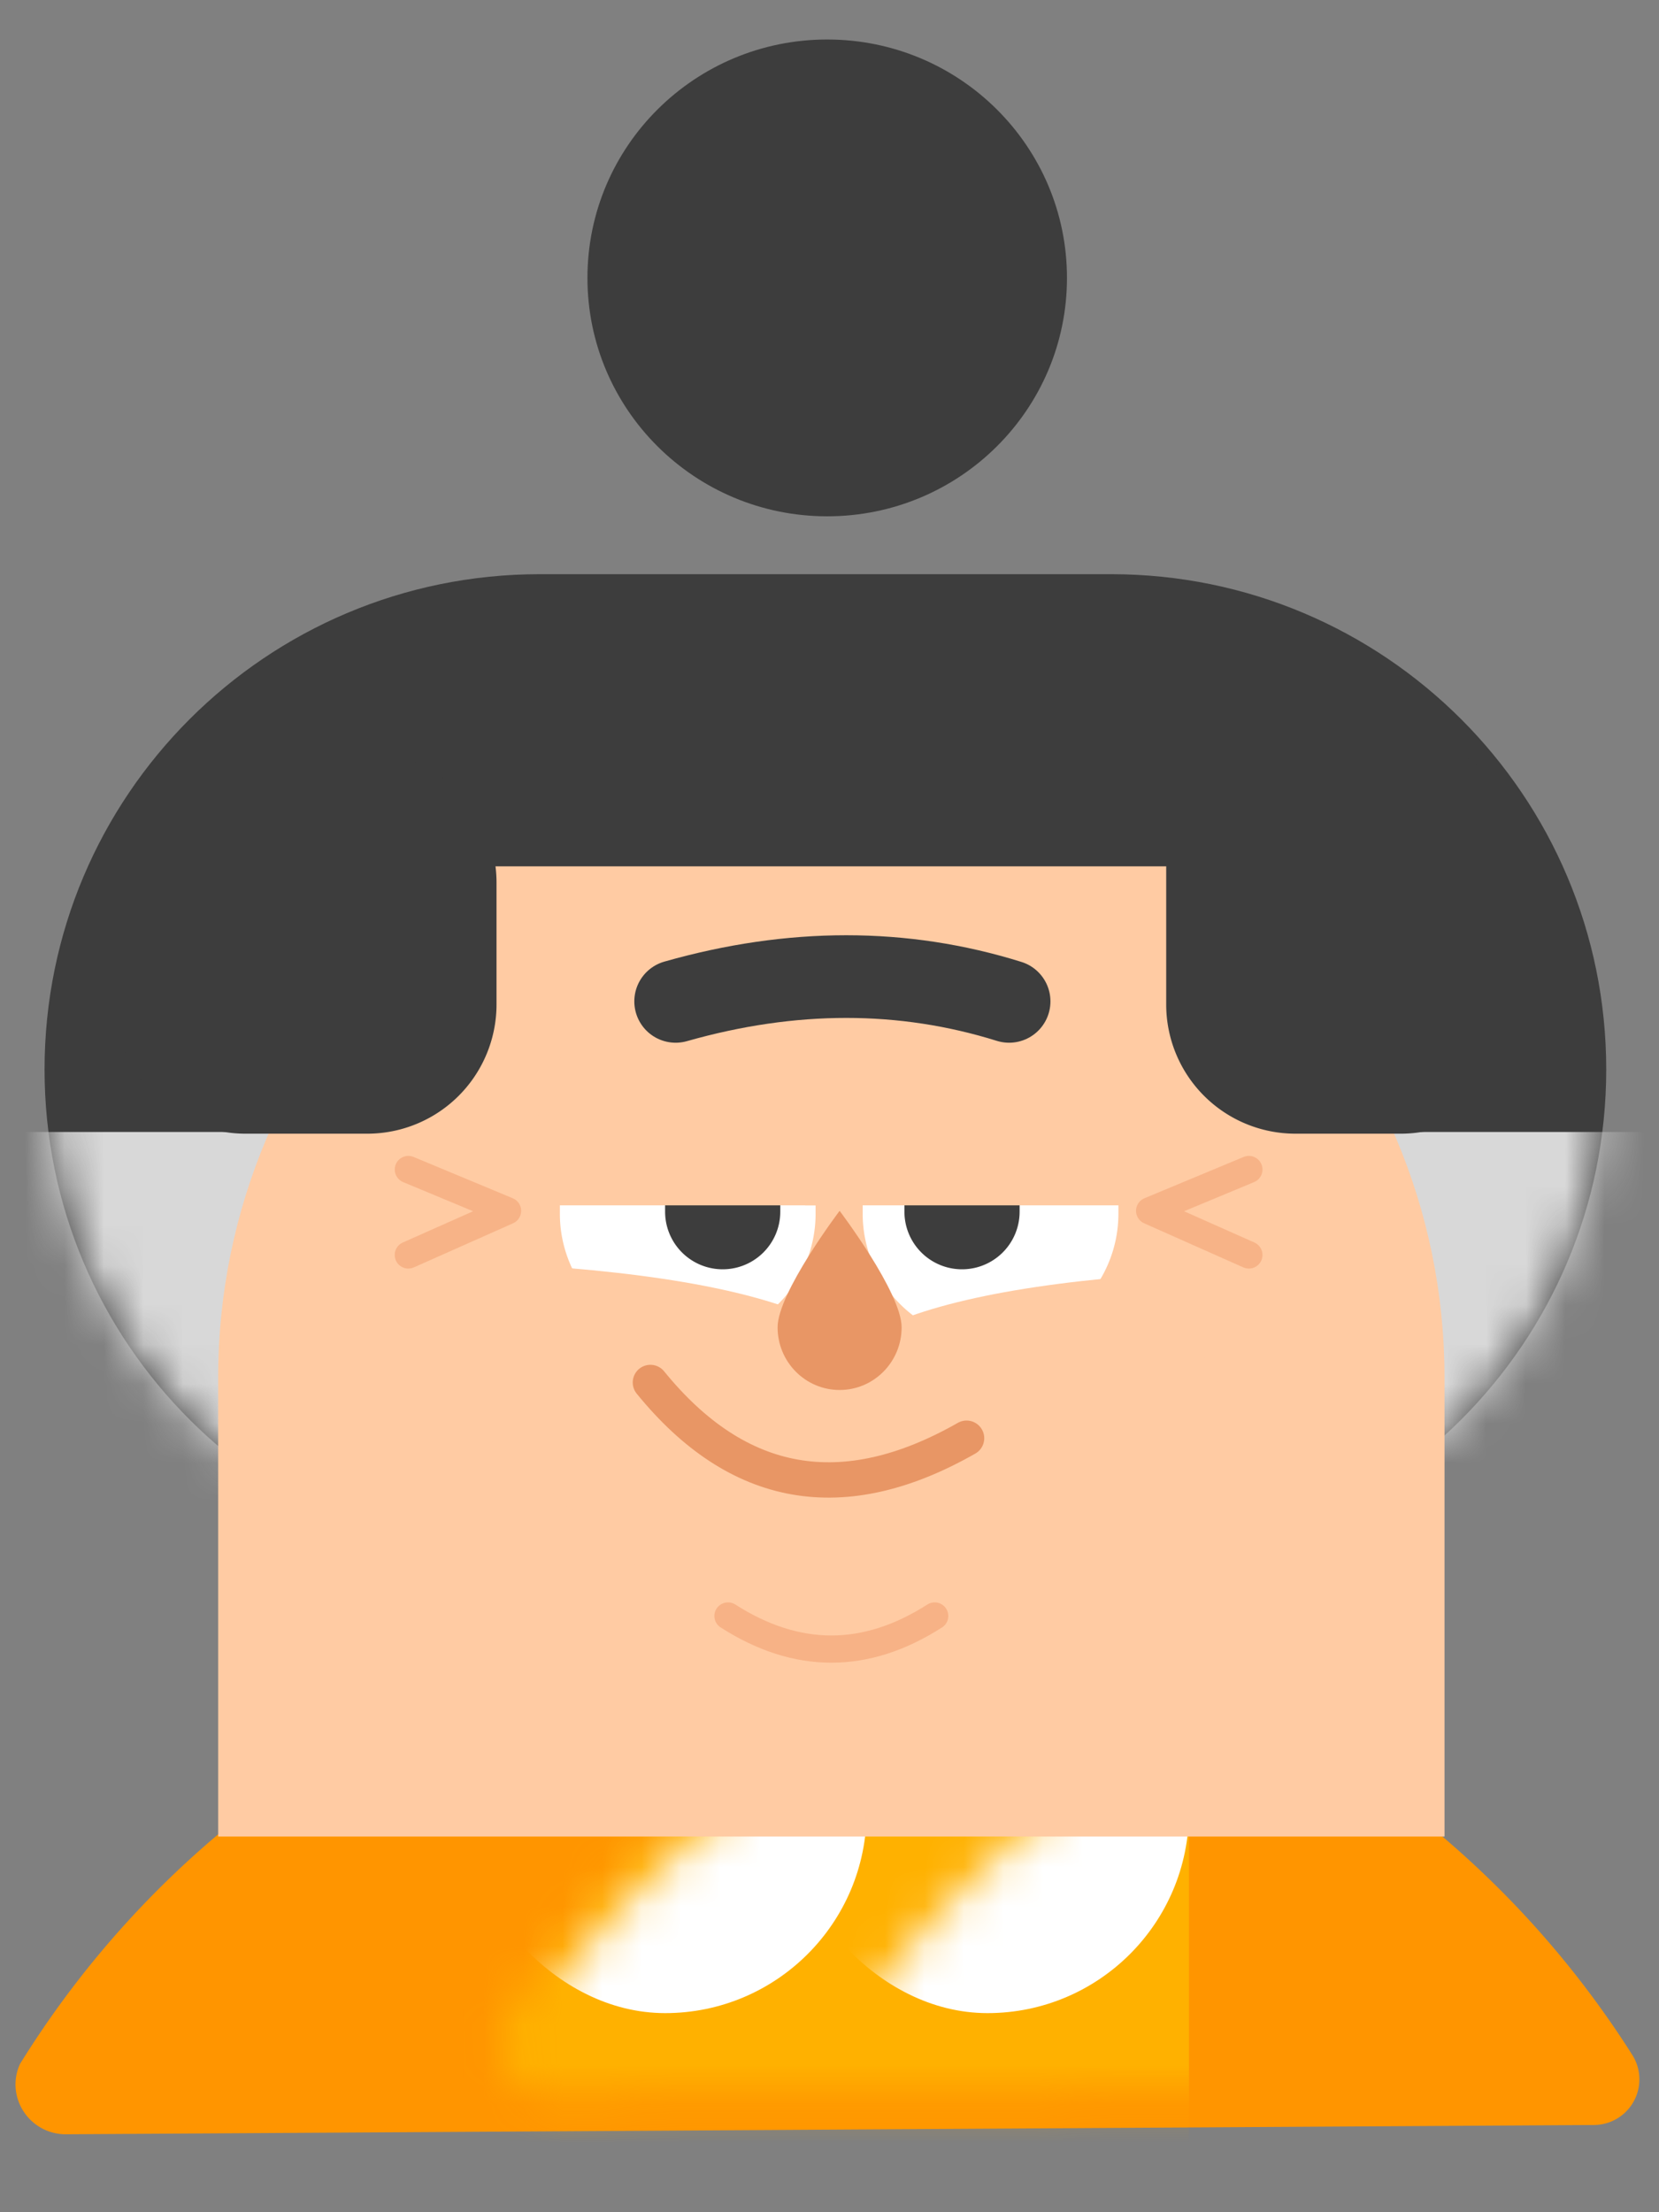 <svg viewBox="0 0 42 56" version="1.1" xmlns="http://www.w3.org/2000/svg" xmlns:xlink="http://www.w3.org/1999/xlink"><rect x="0" y="0" width="42" height="56" fill="#808080" stroke="none"/><defs><path d="M21.487 0c7.787 0 14.711 3.72 19.12 9.492.43.564.837 1.146 1.217 1.747a1.155 1.155 0 0 1-.968 1.773l-38.714.235a1.27 1.27 0 0 1-1.25-1.253c0-.18.038-.36.113-.525a24.37 24.37 0 0 1 1.21-1.776C6.616 3.806 13.611 0 21.487 0z" id="a"/><path d="M12.536 0H27c6.924 0 12.536 5.612 12.536 12.536 0 6.923-5.612 12.536-12.536 12.536H12.536C5.612 25.072 0 19.459 0 12.536 0 5.612 5.612 0 12.536 0z" id="c"/></defs><g stroke="none" stroke-width="1" fill="none" fill-rule="evenodd"><g><g transform="translate(-.5 40.78)"><mask id="b" fill="#fff"><use xlink:href="#a"/></mask><use fill="#FF9500" xlink:href="#a"/><rect fill="#FFB100" mask="url(#b)" x="12.24" y="-1.02" width="18.36" height="18.36" rx="1.02"/><rect fill="#FFF" mask="url(#b)" x="12.24" y="-.02" width="10.2" height="10.2" rx="5.1"/><rect fill="#FFF" mask="url(#b)" x="20.4" y="-.02" width="10.2" height="10.2" rx="5.1"/></g><g transform="translate(1.128 1)"><ellipse fill="#3D3D3D" cx="19.814" cy="6.035" rx="6.07" ry="6.035"/><g transform="translate(0 13.535)"><mask id="d" fill="#fff"><use xlink:href="#c"/></mask><use fill="#3D3D3D" xlink:href="#c"/><path fill="#D8D8D8" mask="url(#d)" d="M-9.367 14.12h57.444v11.227H-9.367z"/></g><path d="M19.919 18.349c8.573 0 15.523 6.95 15.523 15.523V45.49H4.395V33.872c0-8.573 6.95-15.523 15.524-15.523z" fill="#FFCBA3"/><path fill="#3D3D3D" d="M9.209 17.233h22.675v3.698H9.209z"/><g><g><g><g><g><g transform="translate(13.024 24.456)"><path d="M3.259.032A3.237 3.237 0 0 1 6.496 3.27v1.998a3.237 3.237 0 1 1-6.474 0V3.269A3.237 3.237 0 0 1 3.259.032z" fill="#FFF"/><path d="M4.144 1.929c.805 0 1.458.652 1.458 1.458v1.83a1.458 1.458 0 0 1-2.916 0v-1.83c0-.806.653-1.458 1.458-1.458z" fill="#3D3D3D"/><circle fill="#FFF" cx="2.858" cy="2.239" r="1.068"/></g></g><g transform="matrix(-1 0 0 1 27.23 24.456)"><path d="M3.281.032A3.237 3.237 0 0 1 6.518 3.27v1.998a3.237 3.237 0 1 1-6.474 0V3.269A3.237 3.237 0 0 1 3.28.032z" fill="#FFF"/><path d="M4.003 1.929c.805 0 1.458.652 1.458 1.458v1.83a1.458 1.458 0 0 1-2.916 0v-1.83c0-.806.653-1.458 1.458-1.458z" fill="#3D3D3D"/><circle fill="#FFF" cx="5.059" cy="2.239" r="1.068"/></g></g></g></g></g><path d="M12.57 31.047c3.642.253 6.15.803 7.522 1.649 1.373.846.217 3.297-3.469 7.35l-6.158-5.286 2.106-3.713z" fill="#FFCBA3"/><path d="M28.174 31.256c-3.641.253-6.149.803-7.522 1.65-1.373.846-.217 3.296 3.47 7.35l6.157-5.286-2.105-3.714z" fill="#FFCBA3"/><path d="M20.128 34.186c.867 0 1.57-.71 1.57-1.586 0-.876-1.57-2.949-1.57-2.949s-1.57 2.073-1.57 2.949c0 .876.703 1.586 1.57 1.586z" fill="#E89665"/><path d="M15.338 33.996c2.212 2.721 4.88 3.192 8.004 1.411" stroke="#E89665" stroke-width=".895" stroke-linecap="round" stroke-linejoin="round"/><path d="M17.302 39.907c1.745 1.117 3.489 1.117 5.233 0" stroke="#F7B286" stroke-width=".689" stroke-linecap="round" stroke-linejoin="round"/><path d="M11.86 29.512h7.918c1.259 0 .679-3.61-1.324-4.82-1.537-.93-4.45.327-4.75.327-.458 0-1.073 1.497-1.843 4.493z" fill="#FFCBA3"/><path d="M19.256 29.512h7.917c1.26 0 .68-3.47-1.323-4.681-1.538-.93-4.45.327-4.75.327-.459 0-1.073 1.451-1.844 4.354z" fill="#FFCBA3"/><path stroke="#F3A577" stroke-width=".689" opacity=".626" stroke-linecap="round" stroke-linejoin="round" d="M30.489 28.605l-2.512 1.046 2.512 1.117M9.21 28.605l2.511 1.046-2.512 1.117"/><path d="M5.086 18.07H8.17a3.272 3.272 0 0 1 3.272 3.272v3.084a3.272 3.272 0 0 1-3.272 3.272H5.086a3.272 3.272 0 0 1-3.272-3.272v-3.084a3.272 3.272 0 0 1 3.272-3.272zM31.667 17.721h2.666a3.272 3.272 0 0 1 3.272 3.272v3.433a3.272 3.272 0 0 1-3.272 3.272h-2.666a3.272 3.272 0 0 1-3.271-3.272v-3.433a3.272 3.272 0 0 1 3.271-3.272z" fill="#3D3D3D"/><path d="M15.977 24.349c2.945-.837 5.76-.837 8.442 0" stroke="#3D3D3D" stroke-width="2.093" stroke-linecap="round" stroke-linejoin="round"/></g></g></g></svg>